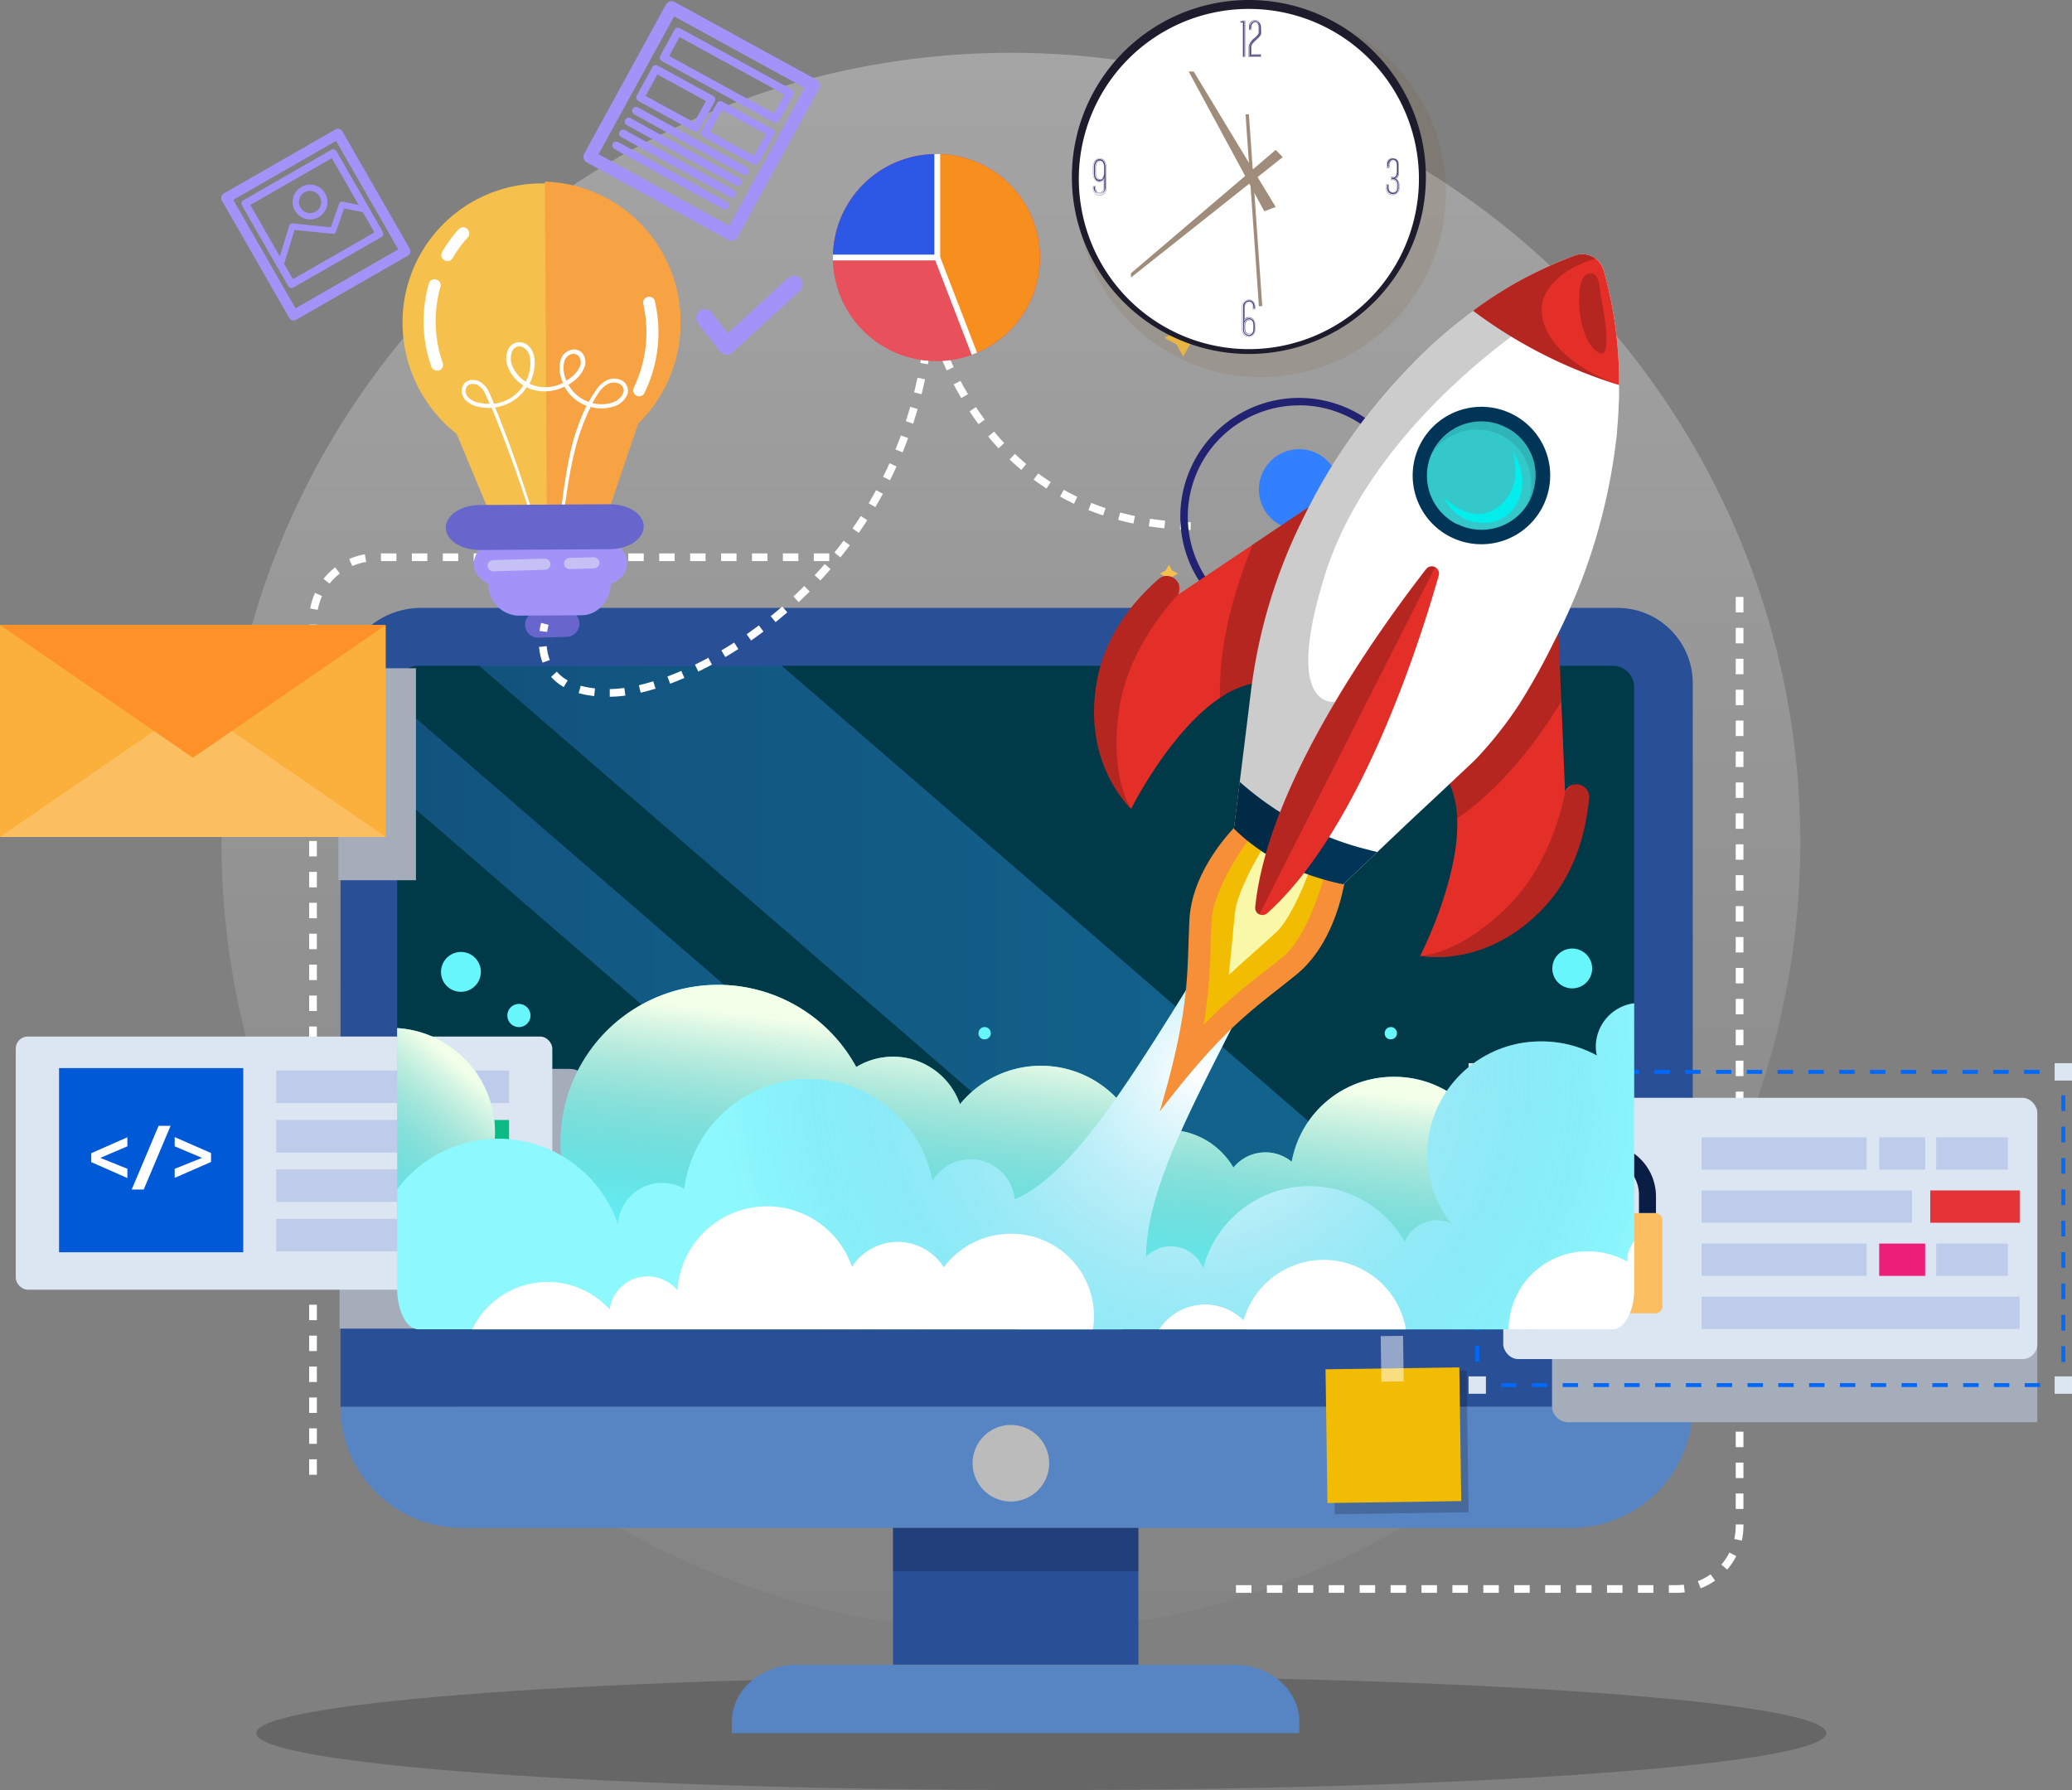 <svg xmlns="http://www.w3.org/2000/svg" xmlns:xlink="http://www.w3.org/1999/xlink" viewBox="0 0 357.85 309.19"><rect x="0" y="0" width="357.85" height="309.19" fill="#808080" stroke="none"/><defs><style>.cls-1,.cls-13,.cls-23,.cls-24,.cls-25,.cls-36,.cls-37,.cls-38,.cls-39,.cls-40,.cls-41,.cls-42,.cls-43,.cls-44,.cls-48{fill:none;}.cls-2{isolation:isolate;}.cls-3{opacity:0.8;fill:url(#Degradado_sin_nombre_4);}.cls-4{opacity:0.2;}.cls-5{fill:#294f97;}.cls-6{fill:#5785c3;}.cls-7{fill:#003948;}.cls-8,.cls-9{opacity:0.57;}.cls-8{fill:url(#Degradado_sin_nombre_37);}.cls-9{fill:url(#Degradado_sin_nombre_37-2);}.cls-10{fill:#bbb;}.cls-11{fill:#f1bc03;}.cls-12,.cls-19{fill:#fff;}.cls-12{opacity:0.5;}.cls-13,.cls-43,.cls-44,.cls-48{stroke:#fff;}.cls-13,.cls-23,.cls-24,.cls-25,.cls-43,.cls-44,.cls-48{stroke-miterlimit:10;}.cls-13,.cls-43,.cls-44{stroke-width:1.33px;}.cls-13{stroke-dasharray:2.67 2.67;}.cls-14{fill:#a5acba;}.cls-14,.cls-66{mix-blend-mode:multiply;}.cls-15{fill:#dce6f2;}.cls-16{fill:#becbeb;}.cls-17{fill:#0cba83;}.cls-18{fill:#0059d6;}.cls-20{fill:#fbb03b;}.cls-21{fill:#fbbf62;}.cls-22{fill:#ff9129;}.cls-23,.cls-24,.cls-25{stroke:#0068fa;stroke-width:0.67px;}.cls-24{stroke-dasharray:2.66 2.66;}.cls-25{stroke-dasharray:2.71 2.71;}.cls-26{fill:#e43438;}.cls-27{fill:#ed1e79;}.cls-28{fill:#0a1d45;}.cls-29{fill:#3280ff;}.cls-30{fill:#222272;}.cls-31{fill:#6666cd;}.cls-32{fill:#f5c04b;}.cls-33{fill:#f8a343;}.cls-34{fill:#a393f8;}.cls-35{fill:#c6c1f5;}.cls-36,.cls-37,.cls-38,.cls-39,.cls-40,.cls-41,.cls-42{stroke:#a393f8;stroke-linecap:round;stroke-linejoin:round;}.cls-36{stroke-width:2.22px;}.cls-37{stroke-width:1.37px;}.cls-38{stroke-width:1.31px;}.cls-39{stroke-width:1.77px;}.cls-40{stroke-width:1.3px;}.cls-41{stroke-width:1.09px;}.cls-42{stroke-width:3px;}.cls-44{stroke-dasharray:2.62 2.62;}.cls-45{fill:#e8505b;}.cls-46{fill:#2c58e5;}.cls-47{fill:#f78f1e;}.cls-49{clip-path:url(#clip-path);}.cls-50{mix-blend-mode:soft-light;}.cls-51{fill:#67f6fc;}.cls-52{mix-blend-mode:hard-light;}.cls-53,.cls-54,.cls-55,.cls-57{mix-blend-mode:lighten;}.cls-53{fill:url(#Degradado_sin_nombre_274);}.cls-54{fill:url(#Degradado_sin_nombre_274-2);}.cls-55{fill:url(#Degradado_sin_nombre_274-3);}.cls-56{fill:#8df8fd;}.cls-57{fill:url(#Degradado_sin_nombre_386);}.cls-58{fill:#f68f37;}.cls-59{fill:#f1bc02;}.cls-60{fill:#f9f8a8;}.cls-61{fill:#e42f28;}.cls-62{fill:#003557;}.cls-63{fill:#34c8cb;}.cls-64,.cls-66{opacity:0.1;}.cls-65{fill:#02eeed;}.cls-67{fill:#6e4801;}.cls-68{fill:#1d1b2c;}.cls-69{fill:#a08c7a;}.cls-70{fill:#494679;}</style><linearGradient id="Degradado_sin_nombre_4" x1="174.6" y1="-448.13" x2="174.6" y2="321.46" gradientTransform="translate(275.78 -58.02) rotate(76.64)" gradientUnits="userSpaceOnUse"><stop offset="0" stop-color="#fff"/><stop offset="0.22" stop-color="#fff" stop-opacity="0.76"/><stop offset="0.6" stop-color="#fff" stop-opacity="0.36"/><stop offset="0.87" stop-color="#fff" stop-opacity="0.1"/><stop offset="1" stop-color="#fff" stop-opacity="0"/></linearGradient><linearGradient id="Degradado_sin_nombre_37" x1="82.79" y1="172.35" x2="267.56" y2="172.35" gradientUnits="userSpaceOnUse"><stop offset="0" stop-color="#00556a"/><stop offset="1" stop-color="#007d8d"/></linearGradient><linearGradient id="Degradado_sin_nombre_37-2" x1="68.6" y1="175.49" x2="193.91" y2="175.49" xlink:href="#Degradado_sin_nombre_37"/><clipPath id="clip-path"><path class="cls-1" d="M278.58,9.13H72.26c-2,0-3.66,3.16-3.66,7V222.62c0,3.88,1.65,7,3.66,7H278.58c2,0,3.66-3.16,3.66-7V16.17C282.24,12.29,280.59,9.13,278.58,9.13Z"/></clipPath><linearGradient id="Degradado_sin_nombre_274" x1="65.23" y1="172.15" x2="43.55" y2="197.6" gradientUnits="userSpaceOnUse"><stop offset="0" stop-color="#f2ffe9"/><stop offset="0.99" stop-color="#379289" stop-opacity="0"/></linearGradient><linearGradient id="Degradado_sin_nombre_274-2" x1="298.12" y1="118.74" x2="320.58" y2="133.21" xlink:href="#Degradado_sin_nombre_274"/><linearGradient id="Degradado_sin_nombre_274-3" x1="179.68" y1="181.68" x2="174.49" y2="222.77" xlink:href="#Degradado_sin_nombre_274"/><radialGradient id="Degradado_sin_nombre_386" cx="331.03" cy="198.63" r="48.98" gradientTransform="translate(-352.68 -144.5) scale(1.69 1.66)" gradientUnits="userSpaceOnUse"><stop offset="0" stop-color="#fff"/><stop offset="0.99" stop-color="#4fb8e0" stop-opacity="0"/></radialGradient></defs><title>Recurso 5</title><g class="cls-2"><g id="Capa_2" data-name="Capa 2"><g id="Layer_1" data-name="Layer 1"><circle class="cls-3" cx="174.6" cy="145.47" r="136.34" transform="translate(-7.29 281.72) rotate(-76.64)"/><path class="cls-4" d="M315.42,299.36c0,5.43-60.71,9.83-135.58,9.83s-135.58-4.4-135.58-9.83,60.7-9.84,135.58-9.84S315.42,293.92,315.42,299.36Z"/><path class="cls-5" d="M72.72,105H279.35a13,13,0,0,1,13,13V243a0,0,0,0,1,0,0H58.81a0,0,0,0,1,0,0V118.88A13.91,13.91,0,0,1,72.72,105Z"/><path class="cls-6" d="M271.4,263.91H79.75A20.94,20.94,0,0,1,58.81,243H292.34A21,21,0,0,1,271.4,263.91Z"/><rect class="cls-5" x="154.23" y="263.91" width="42.38" height="23.62"/><rect class="cls-4" x="154.23" y="263.91" width="42.38" height="7.49"/><path class="cls-6" d="M224.4,299.36h-98v-2c0-5.39,5-9.79,11.11-9.79H213.3c6.11,0,11.1,4.4,11.1,9.79Z"/><path class="cls-7" d="M72.26,115a3.67,3.67,0,0,0-3.66,3.66v2.63L193.91,229.66h21.46L82.79,115Z"/><path class="cls-7" d="M68.6,161.35V226a3.67,3.67,0,0,0,3.66,3.66H175.74L68.6,137Z"/><path class="cls-7" d="M278.58,115H135L267.56,229.66h11a3.67,3.67,0,0,0,3.66-3.66V118.69A3.67,3.67,0,0,0,278.58,115Z"/><polygon class="cls-8" points="125.37 115.03 82.78 115.03 215.37 229.66 227.93 229.66 267.56 229.66 134.98 115.03 125.37 115.03"/><polygon class="cls-9" points="68.6 137.03 175.74 229.66 193.91 229.66 68.6 121.32 68.6 137.03"/><path class="cls-10" d="M181.2,252.74a6.61,6.61,0,1,1-6.61-6.61A6.61,6.61,0,0,1,181.2,252.74Z"/><rect class="cls-4" x="230.35" y="236.89" width="23.11" height="24.49" transform="translate(-3.58 3.53) rotate(-0.83)"/><rect class="cls-11" x="229.09" y="236.36" width="23.11" height="23.1" transform="translate(-3.56 3.5) rotate(-0.83)"/><rect class="cls-12" x="238.52" y="230.75" width="3.86" height="7.87" transform="translate(-3.3 3.43) rotate(-0.81)"/><path class="cls-13" d="M300.44,103.11V263.58a10.89,10.89,0,0,1-10.88,10.88H211.23"/><path class="cls-13" d="M54.06,254.73V107.13A10.89,10.89,0,0,1,64.94,96.25h78.47"/><path class="cls-14" d="M98.34,184.62H58.65v44.87H98.34c1.42,0,2.56-.77,2.56-1.71V186.33C100.9,185.38,99.76,184.62,98.34,184.62Z"/><rect class="cls-15" x="2.72" y="179.04" width="92.67" height="43.72" rx="2.07"/><rect class="cls-16" x="47.69" y="210.53" width="40.22" height="5.62" transform="translate(135.61 426.68) rotate(180)"/><rect class="cls-16" x="47.69" y="201.99" width="40.22" height="5.62" transform="translate(135.61 409.6) rotate(180)"/><rect class="cls-16" x="47.69" y="193.45" width="24.54" height="5.62" transform="translate(119.93 392.52) rotate(180)"/><rect class="cls-17" x="76.59" y="193.45" width="11.32" height="5.62" transform="translate(164.51 392.52) rotate(180)"/><rect class="cls-16" x="47.69" y="184.91" width="40.22" height="5.62" transform="translate(135.61 375.44) rotate(180)"/><rect class="cls-18" x="10.2" y="184.49" width="31.81" height="31.81"/><path class="cls-19" d="M15.76,200.73v-1.54L22,196.44V198L17.32,200,22,201.88v1.6Z"/><path class="cls-19" d="M27.39,194.46h2.07l-4.64,11H22.75Z"/><path class="cls-19" d="M30.17,201.88,34.89,200,30.17,198v-1.59l6.28,2.75v1.54l-6.28,2.75Z"/><rect class="cls-14" x="58.44" y="115.43" width="13.4" height="36.61"/><rect class="cls-20" y="107.96" width="66.62" height="36.61"/><polygon class="cls-21" points="33.31 144.57 66.62 144.57 33.31 121.64 0 144.57 33.31 144.57"/><polygon class="cls-22" points="33.31 107.96 0 107.96 33.31 130.89 66.62 107.96 33.31 107.96"/><path class="cls-14" d="M351.86,200.54H271.12a2.85,2.85,0,0,0-3.07,2.56v40a2.86,2.86,0,0,0,3.07,2.56h80.74Z"/><polyline class="cls-23" points="356.35 237.9 356.35 239.24 355.01 239.24"/><line class="cls-24" x1="352.35" y1="239.24" x2="257.8" y2="239.24"/><polyline class="cls-23" points="256.47 239.24 255.14 239.24 255.14 237.9"/><line class="cls-25" x1="255.14" y1="235.2" x2="255.14" y2="187.82"/><polyline class="cls-23" points="255.14 186.47 255.14 185.14 256.47 185.14"/><line class="cls-24" x1="259.13" y1="185.14" x2="353.68" y2="185.14"/><polyline class="cls-23" points="355.01 185.14 356.35 185.14 356.35 186.47"/><line class="cls-25" x1="356.35" y1="189.18" x2="356.35" y2="236.55"/><rect class="cls-15" x="354.85" y="183.64" width="3" height="3"/><rect class="cls-15" x="253.63" y="183.64" width="3" height="3"/><rect class="cls-15" x="354.85" y="237.74" width="3" height="3"/><rect class="cls-15" x="253.63" y="237.74" width="3" height="3"/><rect class="cls-15" x="259.62" y="189.62" width="92.24" height="45.13" rx="2.56"/><rect class="cls-16" x="293.89" y="196.45" width="28.5" height="5.58"/><rect class="cls-16" x="293.89" y="205.62" width="36.34" height="5.58"/><rect class="cls-26" x="333.37" y="205.62" width="15.45" height="5.58"/><rect class="cls-16" x="324.56" y="196.45" width="7.94" height="5.58" transform="translate(657.05 398.47) rotate(180)"/><rect class="cls-16" x="334.4" y="196.45" width="12.39" height="5.58" transform="translate(681.19 398.47) rotate(180)"/><rect class="cls-16" x="293.89" y="214.8" width="28.5" height="5.58"/><rect class="cls-16" x="293.89" y="223.98" width="54.92" height="5.57"/><rect class="cls-27" x="324.56" y="214.8" width="7.94" height="5.58" transform="translate(657.05 435.18) rotate(180)"/><rect class="cls-16" x="334.4" y="214.8" width="12.39" height="5.58" transform="translate(681.19 435.18) rotate(180)"/><path class="cls-28" d="M276.83,197.52h0a9.14,9.14,0,0,0-9.13,9.14v2.88h2.9v-3.17a6.23,6.23,0,0,1,6.23-6.24h0a6.23,6.23,0,0,1,6.23,6.24v3.17H286v-2.88A9.14,9.14,0,0,0,276.83,197.52Z"/><path class="cls-21" d="M285.9,209.54H267.76a1.21,1.21,0,0,0-1.21,1.21v14.89a1.21,1.21,0,0,0,1.21,1.21H285.9a1.21,1.21,0,0,0,1.21-1.21V210.75A1.21,1.21,0,0,0,285.9,209.54Zm-7.69,11.89h-2.76l.36-3a1.88,1.88,0,1,1,2,0Z"/><path class="cls-13" d="M159.94,51.05s6.15,38.92,45.7,39.82"/><path class="cls-29" d="M231.32,84.59a6.95,6.95,0,1,1-6.95-7A6.95,6.95,0,0,1,231.32,84.59Z"/><path class="cls-29" d="M229.91,93.84H218.84a6.45,6.45,0,0,0-6.45,6.45v4.81a19.84,19.84,0,0,0,24,0v-4.81A6.45,6.45,0,0,0,229.91,93.84Z"/><path class="cls-30" d="M224.37,109.77a20.52,20.52,0,1,1,20.52-20.52A20.55,20.55,0,0,1,224.37,109.77Zm0-39.75A19.23,19.23,0,1,0,243.6,89.25,19.26,19.26,0,0,0,224.37,70Z"/><path class="cls-31" d="M97.88,110l-4.87.14a2.26,2.26,0,0,1-2.32-2.19h0a2.26,2.26,0,0,1,2.19-2.32l4.87-.15a2.27,2.27,0,0,1,2.33,2.2h0A2.27,2.27,0,0,1,97.88,110Z"/><path class="cls-32" d="M117.52,55.54a24,24,0,1,0-48,.29,24.42,24.42,0,0,0,9.34,19.1l8.6,20.63,14.87.71,7.84-23.1A24.44,24.44,0,0,0,117.52,55.54Z"/><path class="cls-33" d="M94.1,31.37c.13,22,.25,42.76.38,64.52l7.88.38,7.84-23.1a24.44,24.44,0,0,0,7.32-17.63A24.17,24.17,0,0,0,94.1,31.37Z"/><path class="cls-34" d="M105.51,100.58c0,3.12-2.24,5.68-5.05,5.69l-11,.07a5.41,5.41,0,0,1-5.12-5.64h0c0-3.13,2.25-5.69,5.05-5.7l11-.07a5.41,5.41,0,0,1,5.12,5.65Z"/><path class="cls-34" d="M108.32,97.22c0,2.14-2,3.89-4.52,3.91l-17.4.1c-2.51,0-4.55-1.71-4.56-3.85h0c0-2.15,2-3.89,4.51-3.91l17.4-.1c2.51,0,4.55,1.71,4.57,3.85Z"/><path class="cls-35" d="M94.15,98.41l-8.94.27a1,1,0,0,1-1-.93h0a1,1,0,0,1,.93-1l8.94-.26a1,1,0,0,1,1,.92h0A1,1,0,0,1,94.15,98.41Z"/><path class="cls-35" d="M102.6,98.17l-4.19.12a.94.94,0,0,1-1-.92h0a1,1,0,0,1,.92-1l4.2-.12a1,1,0,0,1,1,.93h0A1,1,0,0,1,102.6,98.17Z"/><path class="cls-19" d="M97.08,88.72a2.54,2.54,0,0,1,0-.32c0-.22.06-.52.1-.92.1-.81.24-2,.47-3.54s.53-3.41,1-5.56A37.57,37.57,0,0,1,101,71.26a24.58,24.58,0,0,1,2.1-3.83,4.74,4.74,0,0,1,1.75-1.57,2.61,2.61,0,0,1,2.43.08,1.76,1.76,0,0,1,.7,2.32,3.59,3.59,0,0,1-2,1.7,7,7,0,0,1-5.32-.37,7.06,7.06,0,0,1-3.61-4.27A5.27,5.27,0,0,1,97,62.37a2.3,2.3,0,0,1,2.32-1.78,1.63,1.63,0,0,1,1.3.9,2.28,2.28,0,0,1,.21,1.58A5,5,0,0,1,99,65.61a7.61,7.61,0,0,1-6,1.73,6.63,6.63,0,0,1-5-3.69,3.81,3.81,0,0,1-.17-3.1A2,2,0,0,1,89,59.42a1.91,1.91,0,0,1,1.57.15,2.54,2.54,0,0,1,1.08,1.12,3.87,3.87,0,0,1,.39,1.47,7.41,7.41,0,0,1-.39,2.93,7.63,7.63,0,0,1-3.6,4.29,7.82,7.82,0,0,1-5.3.73,4.08,4.08,0,0,1-2.3-1.22,2,2,0,0,1-.14-2.47,1.67,1.67,0,0,1,1.15-.56,2.45,2.45,0,0,1,1.22.24,3.67,3.67,0,0,1,1.56,1.75c.65,1.39,1.16,2.74,1.69,4,2,5.15,3.49,9.4,4.47,12.35.48,1.47.84,2.62,1.08,3.4.12.38.2.68.27.89s.08.31.08.31l-.11-.3-.3-.88c-.26-.79-.65-1.92-1.14-3.38-1-2.93-2.49-7.17-4.56-12.31-.53-1.28-1.06-2.64-1.69-4a3.59,3.59,0,0,0-1.46-1.64,1.73,1.73,0,0,0-2.06.27,1.7,1.7,0,0,0,.15,2.12,3.78,3.78,0,0,0,2.15,1.13,7.43,7.43,0,0,0,5.1-.72A7.29,7.29,0,0,0,91.39,65a7.17,7.17,0,0,0,.37-2.8,2.8,2.8,0,0,0-1.31-2.35,1.64,1.64,0,0,0-1.33-.13,1.68,1.68,0,0,0-.94,1,3.55,3.55,0,0,0,.17,2.85A6.34,6.34,0,0,0,93.06,67a7.32,7.32,0,0,0,5.72-1.66A4.66,4.66,0,0,0,100.47,63a1.94,1.94,0,0,0-.17-1.36,1.32,1.32,0,0,0-1.06-.74,1.74,1.74,0,0,0-1.27.41,2.19,2.19,0,0,0-.73,1.14,5.06,5.06,0,0,0,.14,2.78,6.84,6.84,0,0,0,3.46,4.1,6.75,6.75,0,0,0,5.09.38,3.45,3.45,0,0,0,1.83-1.56,1.52,1.52,0,0,0-.59-2,2.39,2.39,0,0,0-2.19-.08,4.58,4.58,0,0,0-1.66,1.49,24.53,24.53,0,0,0-2.1,3.78,37.69,37.69,0,0,0-2.35,7.07c-.5,2.14-.82,4-1.07,5.54s-.4,2.71-.53,3.53c-.06.39-.1.7-.13.92A2.38,2.38,0,0,1,97.08,88.72Z"/><path class="cls-19" d="M92.5,90.87l-.85-2-.12-.31L90.1,84.33C89,81,87.53,77,85.54,72l-.63-1.55a8,8,0,0,1-2.19-.17A4.24,4.24,0,0,1,80.3,69a2.19,2.19,0,0,1-.14-2.73,1.87,1.87,0,0,1,1.3-.64,2.52,2.52,0,0,1,1.33.25,4,4,0,0,1,1.67,1.86c.27.59.54,1.2.85,2a7.34,7.34,0,0,0,2.52-.79,7,7,0,0,0,2.56-2.37,6.66,6.66,0,0,1-2.52-2.83,4.07,4.07,0,0,1-.17-3.27A2.14,2.14,0,0,1,89,59.22a2.17,2.17,0,0,1,1.75.16,2.76,2.76,0,0,1,1.17,1.22,4.35,4.35,0,0,1,.41,1.55,7.59,7.59,0,0,1-.4,3,7.86,7.86,0,0,1-.48,1.12,5.72,5.72,0,0,0,1.7.54,6.91,6.91,0,0,0,4.08-.67,7.15,7.15,0,0,1-.29-.77,5.46,5.46,0,0,1-.15-3.07,2.49,2.49,0,0,1,2.55-1.93,1.88,1.88,0,0,1,1.48,1,2.57,2.57,0,0,1,.22,1.73,5.23,5.23,0,0,1-1.87,2.65,8.22,8.22,0,0,1-1,.7,6.5,6.5,0,0,0,2.78,2.67c.24.11.48.21.73.3A20.36,20.36,0,0,1,103,67.31a4.82,4.82,0,0,1,1.83-1.65,2.9,2.9,0,0,1,2.63.09,2,2,0,0,1,.91,1.14,2,2,0,0,1-.12,1.47,3.81,3.81,0,0,1-2.09,1.8,7,7,0,0,1-4.14.13c-.18.36-.36.74-.55,1.15a37.51,37.51,0,0,0-2.34,7c-.5,2.1-.82,4-1.07,5.52l-.66,4.45a2.88,2.88,0,0,1-.06.33l-.49,2,.07-2.05s0-.11,0-.33L97,87.32c.11-.83.24-2,.46-3.41s.53-3.42,1-5.58a37.92,37.92,0,0,1,2.33-7.16l.51-1.08a6.36,6.36,0,0,1-.71-.31,7.16,7.16,0,0,1-3.11-3,7.68,7.68,0,0,1-4.53.74,7,7,0,0,1-2-.63,7.59,7.59,0,0,1-2.85,2.64,8.08,8.08,0,0,1-2.58.85l.56,1.38c2.1,5.29,3.56,9.59,4.47,12.36.49,1.49.86,2.66,1.09,3.41l.26.89a2.63,2.63,0,0,1,.09.32Zm9.81-21.24a6.28,6.28,0,0,0,3.55-.13,3.12,3.12,0,0,0,1.71-1.45,1.3,1.3,0,0,0-.5-1.7,2.2,2.2,0,0,0-2-.07,4.28,4.28,0,0,0-1.58,1.42A20.56,20.56,0,0,0,102.31,69.63ZM81.66,66.32a1.24,1.24,0,0,0-1,.41,1.51,1.51,0,0,0,.15,1.85,3.56,3.56,0,0,0,2,1,7.19,7.19,0,0,0,1.74.16c-.28-.67-.53-1.23-.77-1.74a3.11,3.11,0,0,0-1.36-1.53A1.82,1.82,0,0,0,81.66,66.32Zm8-6.48a1.16,1.16,0,0,0-.42.07,1.44,1.44,0,0,0-.82.85,3.38,3.38,0,0,0,.16,2.67,5.93,5.93,0,0,0,2.22,2.5,7.47,7.47,0,0,0,.43-1,6.78,6.78,0,0,0,.35-2.71A2.57,2.57,0,0,0,90.35,60,1.53,1.53,0,0,0,89.62,59.84ZM99.1,61.1a1.69,1.69,0,0,0-1,.37,2.06,2.06,0,0,0-.66,1,5,5,0,0,0,.15,2.66,5.33,5.33,0,0,0,.23.63,6.89,6.89,0,0,0,.82-.6A4.42,4.42,0,0,0,100.26,63a1.76,1.76,0,0,0-.15-1.22,1.15,1.15,0,0,0-.89-.63Z"/><path class="cls-31" d="M111.17,90.94c0,2.15-2.6,3.9-5.84,3.92L82.86,95C79.63,95,77,93.29,77,91.15h0c0-2.15,2.6-3.9,5.84-3.92l22.47-.13c3.23,0,5.87,1.7,5.88,3.84Z"/><path class="cls-19" d="M75.47,64a1.06,1.06,0,0,1-1-.71,23.86,23.86,0,0,1-.36-14.47,1.06,1.06,0,0,1,2,.58,21.76,21.76,0,0,0,.32,13.18A1.05,1.05,0,0,1,75.82,64,.84.84,0,0,1,75.47,64Z"/><path class="cls-19" d="M77.28,45.1a1.13,1.13,0,0,1-.53-.14,1.06,1.06,0,0,1-.39-1.44,22.53,22.53,0,0,1,2.77-3.83A1.06,1.06,0,1,1,80.7,41.1a20.2,20.2,0,0,0-2.51,3.47A1,1,0,0,1,77.28,45.1Z"/><path class="cls-19" d="M110.41,68.47a1.11,1.11,0,0,1-.46-.11,1.05,1.05,0,0,1-.48-1.41,22.09,22.09,0,0,0,1.59-14.6,1.05,1.05,0,0,1,2-.49,23.78,23.78,0,0,1-1.75,16A1.06,1.06,0,0,1,110.41,68.47Z"/><rect class="cls-36" x="107.21" y="6.23" width="27.94" height="29.37" transform="translate(24.96 -55.66) rotate(28.72)"/><rect class="cls-37" x="114.51" y="10.45" width="22.03" height="5.1" transform="translate(21.69 -58.72) rotate(28.72)"/><rect class="cls-37" x="111.24" y="14.22" width="10.93" height="5.6" transform="translate(22.53 -53.98) rotate(28.71)"/><rect class="cls-38" x="122.46" y="20.17" width="9.98" height="5.6" transform="translate(26.71 -58.41) rotate(28.72)"/><line class="cls-37" x1="109.86" y1="19.15" x2="128.69" y2="29.54"/><line class="cls-37" x1="108.59" y1="21.01" x2="127.41" y2="31.41"/><line class="cls-37" x1="107.61" y1="23.07" x2="126.43" y2="33.47"/><line class="cls-37" x1="106.43" y1="25.13" x2="125.26" y2="35.53"/><rect class="cls-39" x="43.42" y="27.11" width="22.23" height="23.37" transform="translate(-12.07 32.28) rotate(-29.84)"/><rect class="cls-40" x="45.18" y="29.73" width="17.53" height="16.08" transform="translate(-11.64 31.85) rotate(-29.84)"/><polyline class="cls-41" points="48.52 45.5 50.48 39.13 57.51 39.84 59.08 35.37 63.13 36.2"/><path class="cls-41" d="M55.94,34.32a2.46,2.46,0,1,1-3-1.81A2.47,2.47,0,0,1,55.94,34.32Z"/><polyline class="cls-42" points="121.73 54.9 125.52 59.76 137.14 49.11"/><path class="cls-43" d="M94.1,107.76a9.89,9.89,0,0,0-.26,1.31"/><path class="cls-44" d="M93.76,111.68c.3,3.53,2.45,8.16,11.75,8,14.71-.21,52.56-21.26,55.16-66"/><path class="cls-43" d="M160.74,52.38c0-.44,0-.88,0-1.33"/><path class="cls-45" d="M179.6,44.48a17.87,17.87,0,1,1-17.87-17.87A17.87,17.87,0,0,1,179.6,44.48Z"/><path class="cls-45" d="M179.6,44.48a17.87,17.87,0,1,1-17.87-17.87A17.87,17.87,0,0,1,179.6,44.48Z"/><path class="cls-46" d="M161.87,26.61h-.14a17.87,17.87,0,0,0-17.87,17.87h18Z"/><path class="cls-47" d="M179.6,44.48a17.87,17.87,0,0,0-17.73-17.87h0V44.48l6.41,16.62A17.86,17.86,0,0,0,179.6,44.48Z"/><line class="cls-48" x1="161.87" y1="44.48" x2="161.87" y2="26.61"/><line class="cls-48" x1="161.87" y1="44.48" x2="143.86" y2="44.48"/><line class="cls-48" x1="161.87" y1="44.48" x2="168.28" y2="61.1"/><polygon class="cls-32" points="195.88 45.62 196.69 47.11 198.18 47.92 196.69 48.73 195.88 50.22 195.07 48.73 193.58 47.92 195.07 47.11 195.88 45.62"/><polygon class="cls-32" points="201.88 97.53 202.43 98.53 203.43 99.08 202.43 99.63 201.88 100.64 201.32 99.63 200.32 99.08 201.32 98.53 201.88 97.53"/><polygon class="cls-32" points="204.35 55.11 205.5 57.21 207.59 58.35 205.5 59.5 204.35 61.6 203.2 59.5 201.1 58.35 203.2 57.21 204.35 55.11"/><g class="cls-49"><g class="cls-50"><path class="cls-51" d="M67.48,177.55c-.35,0-.69,0-1,0a8.14,8.14,0,0,0,.11-1.22,7.7,7.7,0,0,0-7.76-7.64,7.87,7.87,0,0,0-3.69.91,16.81,16.81,0,0,0,.24-2.86,17.76,17.76,0,0,0-15.9-17.54v35.08a18,18,0,0,0,3.84-.86,7.69,7.69,0,0,0,6.87,7.13,18,18,0,1,0,17.32-13Z"/><path class="cls-51" d="M323,121V97.16a13.19,13.19,0,0,0-4.84-.92,13,13,0,0,0-13.06,12.85,12.64,12.64,0,0,0,2,6.8,7,7,0,0,0-7,7,6.76,6.76,0,0,0,.54,2.66A14.91,14.91,0,1,0,316.2,140.4a14.79,14.79,0,0,0-5.58-11.55,6.93,6.93,0,0,0,3.49-6,6.83,6.83,0,0,0-.19-1.58,13.22,13.22,0,0,0,9-.24Z"/><g class="cls-52"><path class="cls-53" d="M67.48,177.55c-.35,0-.69,0-1,0a8.14,8.14,0,0,0,.11-1.22,7.7,7.7,0,0,0-7.76-7.64,7.87,7.87,0,0,0-3.69.91,16.81,16.81,0,0,0,.24-2.86,17.76,17.76,0,0,0-15.9-17.54v35.08a18,18,0,0,0,3.84-.86,7.69,7.69,0,0,0,6.87,7.13,18,18,0,1,0,17.32-13Z"/></g><g class="cls-52"><path class="cls-54" d="M323,121V97.16a13.19,13.19,0,0,0-4.84-.92,13,13,0,0,0-13.06,12.85,12.64,12.64,0,0,0,2,6.8,7,7,0,0,0-7,7,6.76,6.76,0,0,0,.54,2.66A14.91,14.91,0,1,0,316.2,140.4a14.79,14.79,0,0,0-5.58-11.55,6.93,6.93,0,0,0,3.49-6,6.83,6.83,0,0,0-.19-1.58,13.22,13.22,0,0,0,9-.24Z"/></g><path class="cls-51" d="M240.77,186a17.87,17.87,0,0,0-17.68,14.67,7.14,7.14,0,0,0-10.07,1,13.17,13.17,0,0,0-16.23-5.59,18.06,18.06,0,0,0-31-5.35,12.22,12.22,0,0,0-17.91-6.42,27.18,27.18,0,1,0,2,21.28A12.34,12.34,0,0,0,162,203.75a17.85,17.85,0,0,0,17.83,15.73,18.07,18.07,0,0,0,11.26-3.91,13.15,13.15,0,0,0,23.17-4,7.12,7.12,0,0,0,9.9-1.24A17.88,17.88,0,1,0,240.77,186Z"/><g class="cls-52"><path class="cls-55" d="M240.77,186a17.87,17.87,0,0,0-17.68,14.67,7.14,7.14,0,0,0-10.07,1,13.17,13.17,0,0,0-16.23-5.59,18.06,18.06,0,0,0-31-5.35,12.22,12.22,0,0,0-17.91-6.42,27.18,27.18,0,1,0,2,21.28A12.34,12.34,0,0,0,162,203.75a17.85,17.85,0,0,0,17.83,15.73,18.07,18.07,0,0,0,11.26-3.91,13.15,13.15,0,0,0,23.17-4,7.12,7.12,0,0,0,9.9-1.24A17.88,17.88,0,1,0,240.77,186Z"/></g><path class="cls-51" d="M87.62,175.41a2,2,0,1,1,2,2A2,2,0,0,1,87.62,175.41Z"/><path class="cls-51" d="M268.1,167.34a3.44,3.44,0,1,1,3.44,3.38A3.42,3.42,0,0,1,268.1,167.34Z"/><path class="cls-51" d="M76.17,167.93a3.44,3.44,0,1,1,3.43,3.38A3.41,3.41,0,0,1,76.17,167.93Z"/><path class="cls-51" d="M294.35,92.92a3.44,3.44,0,1,1,3.44,3.38A3.41,3.41,0,0,1,294.35,92.92Z"/><path class="cls-51" d="M239.15,178.52a1.06,1.06,0,1,1,1.06,1A1,1,0,0,1,239.15,178.52Z"/><path class="cls-51" d="M169,178.52a1.06,1.06,0,1,1,1.06,1A1,1,0,0,1,169,178.52Z"/></g><path class="cls-56" d="M306.86,136.25a19.14,19.14,0,0,0,2.92,10.17,19.87,19.87,0,0,0-6.84-1.2,19.59,19.59,0,0,0-19.75,19.43,19.09,19.09,0,0,0,2.19,8.9,7.59,7.59,0,0,0-9.77,7.14,7,7,0,0,0,.18,1.61,20,20,0,0,0-9.56-2.42,19.6,19.6,0,0,0-19.75,19.43,19.16,19.16,0,0,0,4.26,12.05,6.07,6.07,0,0,0-2.56-.57,6,6,0,0,0-5.57,3.74,18.92,18.92,0,0,0-34.81,4.58,6,6,0,0,0-9.89-2c.16-13,9.23-28.12,20.22-50.29l-3.83-2.07-.31-.17-3.84-2.08c-14.1,22.61-24.18,40-34.91,44.68A7.64,7.64,0,0,0,161.06,204a21.73,21.73,0,0,0-42.89,1.33,7.67,7.67,0,0,0-3.82-1,7.56,7.56,0,0,0-7.61,7.2A21.82,21.82,0,0,0,68,206.26a7.57,7.57,0,0,0-7.61-7.21,7.67,7.67,0,0,0-4.93,1.78c0-.2,0-.4,0-.6a21.39,21.39,0,0,0-16-20.58v50.49H323v-113A19.53,19.53,0,0,0,306.86,136.25Z"/><path class="cls-57" d="M306.86,136.25a19.14,19.14,0,0,0,2.92,10.17,19.87,19.87,0,0,0-6.84-1.2,19.59,19.59,0,0,0-19.75,19.43,19.09,19.09,0,0,0,2.19,8.9,7.59,7.59,0,0,0-9.77,7.14,7,7,0,0,0,.18,1.61,20,20,0,0,0-9.56-2.42,19.6,19.6,0,0,0-19.75,19.43,19.16,19.16,0,0,0,4.26,12.05,6.07,6.07,0,0,0-2.56-.57,6,6,0,0,0-5.57,3.74,18.92,18.92,0,0,0-34.81,4.58,6,6,0,0,0-9.89-2c.16-13,9.23-28.12,20.22-50.29l-3.83-2.07-.31-.17-3.84-2.08c-14.1,22.61-24.18,40-34.91,44.68A7.64,7.64,0,0,0,161.06,204a21.73,21.73,0,0,0-42.89,1.33,7.67,7.67,0,0,0-3.82-1,7.56,7.56,0,0,0-7.61,7.2A21.82,21.82,0,0,0,68,206.26a7.57,7.57,0,0,0-7.61-7.21,7.67,7.67,0,0,0-4.93,1.78c0-.2,0-.4,0-.6a21.39,21.39,0,0,0-16-20.58v50.49H323v-113A19.53,19.53,0,0,0,306.86,136.25Z"/><path class="cls-19" d="M323,181.82h0a9.4,9.4,0,0,0-6.44-2.54,9.17,9.17,0,0,0-8.76,12.41,18,18,0,0,0-3.31-.31,17.39,17.39,0,0,0-17.53,17.25,17.13,17.13,0,0,0,.57,4.38,5,5,0,0,0-1.56-.25,4.9,4.9,0,0,0-4.94,4.86c0,.09,0,.19,0,.29a13.83,13.83,0,0,0-6.78-1.77,13.59,13.59,0,0,0-13.7,13.49c0,.17,0,.33,0,.5H323V181.83Z"/><path class="cls-19" d="M214.76,228.05a9.45,9.45,0,0,0-14.87,2.09h43a14.4,14.4,0,0,0-28.12-2.09Z"/><path class="cls-19" d="M174.58,213.11A14.4,14.4,0,0,0,163,218.9a9.41,9.41,0,0,0-15.86-.09A15.51,15.51,0,0,0,117,222.9a6.66,6.66,0,0,0-5.15-2.43,6.58,6.58,0,0,0-6.56,5.7,14.47,14.47,0,0,0-24,4H188.64a13.85,13.85,0,0,0,.3-2.9A14.25,14.25,0,0,0,174.58,213.11Z"/><path class="cls-19" d="M62.39,222.68a7.53,7.53,0,0,0-2.39.38c0-.19,0-.38,0-.58a14.38,14.38,0,0,0-20.55-12.74v20.4H70A7.52,7.52,0,0,0,62.39,222.68Z"/><path class="cls-58" d="M224,168.25c-7,5.75-12.15,8.58-23.59,23.59a.86.86,0,0,0-.07.1l0-.12c5.35-18.11,4.61-23.92,5.09-33s8.36-16.51,8.36-16.51l9.61,4,0,0,8.91,5.41S231,162.48,224,168.25Z"/><path class="cls-59" d="M207.88,177a94.58,94.58,0,0,0,1.21-13.81c0-1.35.08-2.76.16-4.21.25-4.79,4.77-11.93,6.76-14.36l6.29,3.2,6.46,3.29c-.77,3-3.44,11.11-7.16,14.15-1.13.92-2.24,1.78-3.31,2.62A94.43,94.43,0,0,0,207.88,177Z"/><path class="cls-60" d="M212.2,168.44c.26-2.18.45-4.2.64-6.2v0c.14-1.53.29-3.12.47-4.74.34-3,3-8.14,5.18-11.65l7.86,4c-1.53,4.24-3.87,9.29-6,11.24-1.2,1.1-2.39,2.16-3.54,3.18h0C215.31,165.59,213.79,166.94,212.2,168.44Z"/><path class="cls-61" d="M216.19,118.07a16.12,16.12,0,0,0-5.49,2.47c-8.71,5.85-15.34,19.16-15.34,19.16h0c-.21-.19-8.7-8.08-5.81-22.6,1.53-7.62,6.29-13.33,10.52-17.06a2.14,2.14,0,0,1,2.43-.32,2.32,2.32,0,0,1,1.14,1.32,2.18,2.18,0,0,1-.15,1.66l12.88-8.64L226,87.6h0C224.66,101.25,216.19,118.07,216.19,118.07Z"/><path class="cls-4" d="M195.35,139.7c-.21-.19-8.7-8.08-5.81-22.6,1.53-7.62,6.29-13.33,10.52-17.06a2.14,2.14,0,0,1,2.43-.32,2.32,2.32,0,0,1,1.14,1.32c0,.53-.09,1.09-.15,1.66,0,0-8.7,8.66-10.26,20.25C191.69,134.37,195.24,139.54,195.35,139.7Z"/><path class="cls-4" d="M216.19,118.07a16.12,16.12,0,0,0-5.49,2.47c-.27-9.39,2.61-19,5.66-26.48L226,87.6h0C224.66,101.25,216.19,118.07,216.19,118.07Z"/><path class="cls-61" d="M250.41,135.48a16.15,16.15,0,0,1,1.26,5.9c.42,10.5-6.39,23.72-6.39,23.72h0c.27.06,11.64,2.28,21.63-8.64,5.24-5.73,7-13,7.54-18.57a2.14,2.14,0,0,0-1.18-2.16,2.3,2.3,0,0,0-1.73-.14,2.12,2.12,0,0,0-1.25,1.1l-.64-15.51-.48-11.62h0C259,118.7,250.41,135.48,250.41,135.48Z"/><path class="cls-4" d="M245.29,165.1c.27.06,11.64,2.28,21.63-8.64,5.24-5.73,7-13,7.54-18.57a2.14,2.14,0,0,0-1.18-2.16,2.3,2.3,0,0,0-1.73-.14c-.4.34-.82.71-1.25,1.1,0,0-1.84,12.15-10.26,20.25S245.48,165.09,245.29,165.1Z"/><path class="cls-4" d="M250.41,135.48a16.15,16.15,0,0,1,1.26,5.9c7.72-5.33,13.78-13.34,18-20.2l-.48-11.62h0C259,118.7,250.41,135.48,250.41,135.48Z"/><path class="cls-19" d="M268.4,110.83a112.91,112.91,0,0,1-6,10.79,68.12,68.12,0,0,1-7.45,9.44c-.1.11-.2.21-.31.31l-5.39,5.08-6,5.61L232,152.75l-18.89-9.62.22-1.75,1.7-13.71,1-8.13a92,92,0,0,1,8.93-29.81c.13-.27.26-.54.4-.81a101.41,101.41,0,0,1,21.5-29q.78-.72,1.56-1.41c1.24-1.09,2.48-2.12,3.69-3.07l1.56-1.2.78-.57a77.41,77.41,0,0,1,9.29-5.84,64.31,64.31,0,0,1,8.14-3.66A3.84,3.84,0,0,1,277,46.8a71.51,71.51,0,0,1,2.63,19.7v1.07c0,.64,0,1.3-.05,2-.05,1.54-.15,3.14-.3,4.79,0,.67-.13,1.35-.2,2A101.81,101.81,0,0,1,268.4,110.83Z"/><path class="cls-62" d="M237.88,147.16,232,152.75c-.92-.19-1.83-.41-2.73-.65-.75-.21-1.5-.43-2.23-.67a37.45,37.45,0,0,1-7.37-3.3,34,34,0,0,1-6.56-5l1-8.08a54.21,54.21,0,0,0,8.39,6.11,51.89,51.89,0,0,0,11.1,4.87c.65.2,1.31.39,2,.56S237.09,147,237.88,147.16Z"/><path class="cls-4" d="M219.63,148.13a34,34,0,0,1-6.56-5l1-8.08.92-7.38,1-8.13a92,92,0,0,1,8.93-29.81c.13-.27.26-.54.4-.81,8.82-17.4,19.7-28.39,29.09-35.24a77.41,77.41,0,0,1,9.29-5.84c1.32,2.52,2.55,2.46.65,7.95,0,0-27.39,17.64-35.49,43.42-7.43,23.61,1.71,22,1.71,22l-8.12,19.91Z"/><path class="cls-61" d="M218.87,157.73a1.24,1.24,0,0,1-1.4.18,1.23,1.23,0,0,1-.68-1.24c2.1-21.1,21.28-47.78,29.5-58.37a1.25,1.25,0,0,1,2.19,1.11C244.8,112.31,234.62,143.57,218.87,157.73Z"/><path class="cls-4" d="M247.84,98l-30.37,60a1.23,1.23,0,0,1-.68-1.24c2.1-21.1,21.28-47.78,29.5-58.37A1.22,1.22,0,0,1,247.84,98Z"/><path class="cls-62" d="M266.42,87.54a11.87,11.87,0,1,1-5.22-16A11.84,11.84,0,0,1,266.42,87.54Z"/><path class="cls-63" d="M264.21,86.42l-.06.11a9.36,9.36,0,0,1-12.44,4l-.11,0A9.42,9.42,0,0,1,247,85.34a9.49,9.49,0,0,1-.54-3.78,9.38,9.38,0,0,1,13.6-7.76,9.45,9.45,0,0,1,3,2.36,9.62,9.62,0,0,1,1.79,3.37A9.33,9.33,0,0,1,265,84,9.57,9.57,0,0,1,264.21,86.42Z"/><path class="cls-64" d="M265,84a9.33,9.33,0,0,0-.21-4.46A9.62,9.62,0,0,0,263,76.16a9.37,9.37,0,0,0-15.56,1.75,6.29,6.29,0,0,0-.32.7,9.39,9.39,0,0,1,17.18,6.76,9.22,9.22,0,0,1-.51,1.73l.32-.57.06-.11A9.57,9.57,0,0,0,265,84Z"/><path class="cls-65" d="M261.27,78s1.65,5.1-1.34,8.47c-3.28,3.69-7.26,2.57-10.54-.48a7.3,7.3,0,0,0,6.82,4.31C261.78,90.52,265.09,83.71,261.27,78Z"/><path class="cls-61" d="M279.63,66.5a82.17,82.17,0,0,1-25.21-12.82,71.34,71.34,0,0,1,17.43-9.5,3.9,3.9,0,0,1,3.74.5A4.11,4.11,0,0,1,277,46.8,71.51,71.51,0,0,1,279.63,66.5Z"/><path class="cls-4" d="M276.64,52.06c-.15-.78-.18-1.33-.37-2.55-.31-1.9-.87-2.57-2.11-2.19-2.25.68-2,10.63,1.57,13.36C278.47,62.8,277.3,55.43,276.64,52.06Z"/><path class="cls-4" d="M279.63,66.5a82.17,82.17,0,0,1-25.21-12.82,71.34,71.34,0,0,1,17.43-9.5,3.9,3.9,0,0,1,3.74.5c-.8.21-6.51,1.83-8.68,6.12C264.57,55.42,268.48,62.48,279.63,66.5Z"/></g><g class="cls-66"><path class="cls-67" d="M249.73,33.24a31.9,31.9,0,1,1-31.9-31.89A31.9,31.9,0,0,1,249.73,33.24Z"/></g><path class="cls-68" d="M246.26,30.57A30.57,30.57,0,1,1,215.69,0,30.57,30.57,0,0,1,246.26,30.57Z"/><path class="cls-19" d="M215.69,1.54a29.36,29.36,0,0,0-29.37,29.37,29,29,0,0,0,.29,4.08,29.36,29.36,0,0,0,58.16,0,29,29,0,0,0,.29-4.08A29.36,29.36,0,0,0,215.69,1.54Z"/><polygon class="cls-69" points="220.32 35.75 218.35 36.49 205.29 12.35 206.16 12.35 220.32 35.75"/><polygon class="cls-69" points="220.32 25.9 221.55 27.13 195.32 47.94 195.32 47.2 220.32 25.9"/><rect class="cls-69" x="216.27" y="19.7" width="0.58" height="33.22" transform="translate(-2 15.12) rotate(-3.98)"/><path class="cls-70" d="M215.05,3.55v6.3h-.47V4h-.39V3.55Zm-.83,0V4h.4V9.8H215V3.59Zm.71.08V9.72h-.23V3.9h-.4V3.67Z"/><path class="cls-70" d="M217.83,5.67c0,.46-.42.85-.87,1.27s-.8.76-.82,1.12V9.35h1.69v.5h-2.17V8.05a2.4,2.4,0,0,1,1-1.47c.35-.31.71-.68.72-.91v-1c0-.56-.3-.73-.59-.73s-.61.31-.61.76v.48h-.46v-.5a1.09,1.09,0,0,1,1.07-1.23,1.07,1.07,0,0,1,1.05,1.21Zm0-1a1,1,0,0,0-1-1.16,1,1,0,0,0-1,1.18v.46h.37V4.74c0-.47.23-.8.66-.8s.64.18.64.77v1c0,.24-.39.62-.74.94a2.44,2.44,0,0,0-1,1.44V9.8h2.08V9.4H216.1V8.05c0-.37.42-.75.83-1.14s.86-.8.86-1.24Zm-.07,1c0,.41-.42.78-.84,1.17s-.85.79-.86,1.21V9.49h1.7v.23h-1.93V8.05a2.3,2.3,0,0,1,.94-1.37c.38-.34.76-.73.77-1v-1c0-.67-.37-.87-.72-.87s-.74.38-.74.9v.35h-.2V4.72a1,1,0,0,1,.94-1.1,1,1,0,0,1,.94,1.08Z"/><path class="cls-70" d="M240.21,30.57h.34c.41,0,.61-.4.61-.83V28.45c0-.5-.24-.74-.56-.74s-.65.3-.65.75V29h-.45v-.5a1.05,1.05,0,0,1,1.1-1.21c.55,0,1,.37,1,1.2v1.3a1.17,1.17,0,0,1-.44,1.05,1.29,1.29,0,0,1,.51,1.2v.35a1.15,1.15,0,1,1-2.28,0v-.57h.45v.57c0,.49.26.82.7.82s.66-.34.66-.83V32c0-.49-.17-.92-.68-.92h-.35Zm0,.45h.31c.54,0,.73.45.73,1v.35c0,.51-.27.88-.71.88s-.74-.35-.74-.87v-.53h-.37v.53a1.16,1.16,0,0,0,1.11,1.28,1.14,1.14,0,0,0,1.09-1.29V32a1.24,1.24,0,0,0-.54-1.19,1.22,1.22,0,0,0,.46-1.06v-1.3c0-.8-.46-1.17-1-1.17a1,1,0,0,0-1.06,1.18v.46h.37v-.45c0-.48.25-.78.69-.78s.61.24.61.77v1.29c0,.46-.23.85-.66.88h-.3Zm.08-.32h.23c.48,0,.73-.46.73-1V28.45c0-.58-.31-.86-.69-.86s-.77.34-.77.87v.36h-.21v-.37a1,1,0,0,1,1-1.09c.49,0,.91.33.91,1.08v1.3a1.18,1.18,0,0,1-.56,1.07c.45.17.63.58.63,1.18v.35c0,.66-.36,1.2-1,1.2a1.06,1.06,0,0,1-1-1.19v-.44h.21v.44c0,.57.3.95.82.95s.79-.4.79-1V32c0-.56-.21-1.06-.81-1.06h-.23Z"/><path class="cls-70" d="M216.81,56.16v.67c0,.74-.4,1.32-1.14,1.32a1.17,1.17,0,0,1-1.15-1.32V53.07a1.2,1.2,0,0,1,1.16-1.32c.72,0,1.11.54,1.11,1.33v.34h-.46v-.34c0-.5-.22-.86-.65-.86s-.68.33-.69.85v2a1,1,0,0,1,.7-.29C216.36,54.82,216.81,55.29,216.81,56.16Zm-1.87-.94V53.07c0-.55.29-.88.74-.88s.68.37.68.89v.3h.38v-.3c0-.77-.38-1.29-1.06-1.29a1.16,1.16,0,0,0-1.12,1.28v3.76a1.14,1.14,0,0,0,1.11,1.28c.72,0,1.08-.55,1.1-1.28v-.67c0-.83-.44-1.29-1.08-1.29A1.08,1.08,0,0,0,214.94,55.22Zm1.75.94v.67c0,.68-.36,1.19-1,1.19a1.06,1.06,0,0,1-1-1.19V53.07a1.08,1.08,0,0,1,1-1.2c.64,0,1,.5,1,1.21v.22h-.22v-.22c0-.58-.25-1-.76-1s-.8.37-.82,1v2.38a1,1,0,0,1,.83-.49C216.29,55,216.69,55.38,216.69,56.16Zm-.22,0c0-.67-.28-1-.78-1a.86.86,0,0,0-.82,1v.68a.84.84,0,0,0,.8,1c.53,0,.8-.44.8-1Zm-.08.66c0,.48-.24.88-.72.88s-.72-.4-.72-.87v-.68c0-.49.27-.88.74-.88s.7.28.7.89Zm0-.66c0-.58-.23-.85-.65-.85s-.7.37-.7.84v.68c0,.44.24.82.68.82s.67-.38.67-.83Z"/><path class="cls-70" d="M191.06,32.45a1.2,1.2,0,0,1-1.18,1.34,1.22,1.22,0,0,1-1.12-1.35V32.1h.46v.34c0,.47.24.84.66.84s.72-.36.72-.83V31.08a1,1,0,0,1-.68.36c-.9,0-1.16-.87-1.16-1.62v-.88c0-.77.32-1.58,1.16-1.58s1.14.76,1.14,1.58ZM191,28.94c0-.8-.31-1.54-1.09-1.54s-1.12.79-1.12,1.54v.88c0,.73.25,1.57,1.12,1.57a.93.93,0,0,0,.72-.42v1.48c0,.49-.25.87-.76.87s-.7-.39-.7-.88v-.3h-.38v.3a1.17,1.17,0,0,0,1.08,1.3A1.14,1.14,0,0,0,191,32.45Zm-.07,3.51a1,1,0,1,1-2.05,0v-.21h.21v.21c0,.54.28,1,.78,1a.85.85,0,0,0,.84-1V30.63a.89.89,0,0,1-.8.67c-.81,0-1-.79-1-1.48v-.88c0-.71.29-1.45,1-1.45s1,.7,1,1.45Zm-.24-3.51c0-.57-.16-1.21-.78-1.21s-.82.63-.82,1.21v.88c0,.48.14,1.24.82,1.24s.78-.74.78-1.25Zm-.07.87c0,.47-.21,1.17-.71,1.17s-.74-.71-.74-1.16v-.88c0-.54.21-1.12.74-1.12s.71.59.71,1.12Zm0-.87c0-.51-.15-1.09-.67-1.09s-.69.57-.69,1.09v.88c0,.43.11,1.11.69,1.11s.67-.66.67-1.12Z"/></g></g></g></svg>